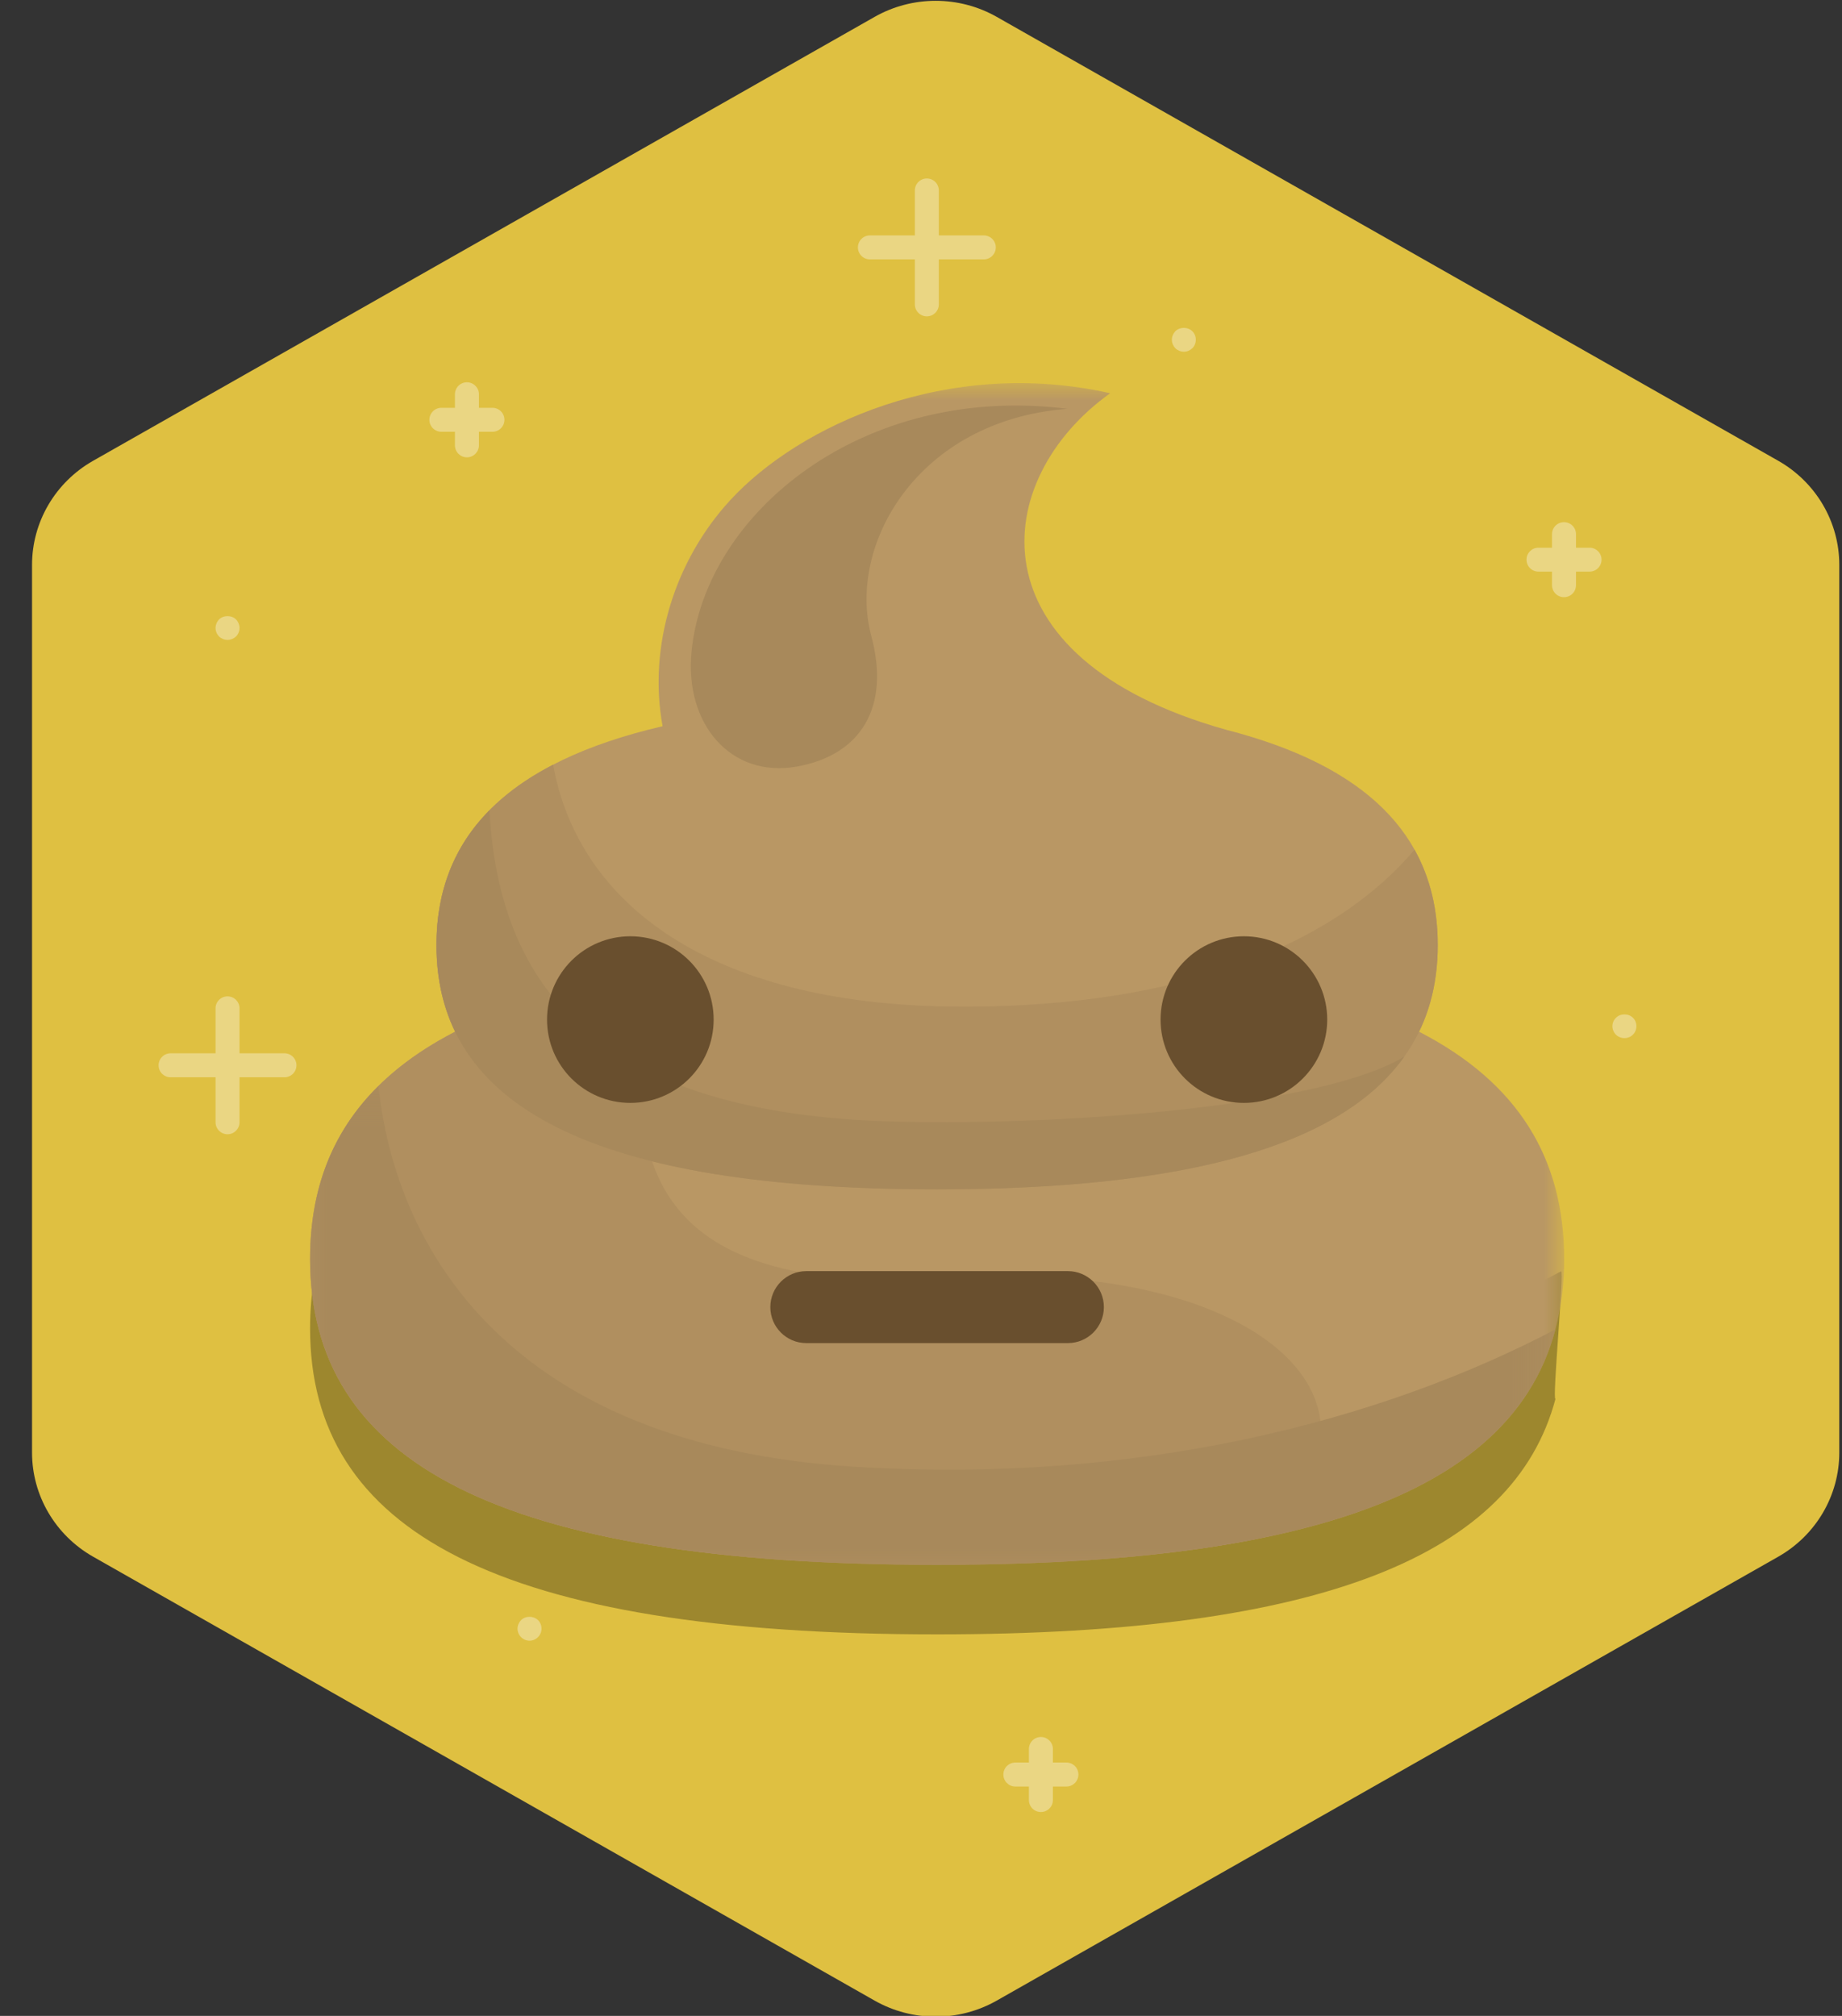 <?xml version="1.0" encoding="UTF-8" standalone="no"?>
<!DOCTYPE svg PUBLIC "-//W3C//DTD SVG 1.1//EN" "http://www.w3.org/Graphics/SVG/1.1/DTD/svg11.dtd">


<svg width="53px" height="58px" viewBox="0 0 53 58" version="1.1" xmlns="http://www.w3.org/2000/svg" xmlns:xlink="http://www.w3.org/1999/xlink">
    <rect x="0" y="0" width="53" height="58" fill="#333333" stroke="none"/>
    <!-- Generator: Sketch 43.1 (39012) - http://www.bohemiancoding.com/sketch -->
    <desc>Created with Sketch.</desc>
    <defs>
        <polygon id="path-1" points="0 34 0 0 36.083 0 36.083 34 4.94938292e-16 34"></polygon>
        <polygon id="path-3" points="7.16766056e-16 14 7.16766056e-16 0.221 35.833 0.221 35.833 14 0 14"></polygon>
    </defs>
    <g id="Radar" stroke="none" stroke-width="1" fill="none" fill-rule="evenodd">
        <g id="Activity-Copy" transform="translate(-1386, -711)">
            <g id="Group-12-Copy-4" transform="translate(1386.922, 711.023)">
                <g id="Group-18">
                    <path d="M27.758,57.537 C26.67,58.154 25.33,58.154 24.243,57.537 L1.758,44.766 C0.67,44.148 0,43.006 0,41.771 L0,16.229 C0,14.994 0.67,13.852 1.758,13.234 L24.243,0.463 C25.33,-0.154 26.67,-0.154 27.758,0.463 L50.243,13.234 C51.33,13.852 52,14.994 52,16.229 L52,41.771 C52,43.006 51.33,44.148 50.243,44.766 L27.758,57.537 Z" id="Fill-1" fill="#DFC041"></path>
                    <path d="M25.401,7.44 L25.401,8.734 C25.401,8.924 25.556,9.079 25.746,9.079 C25.937,9.079 26.091,8.924 26.091,8.734 L26.091,7.44 L27.385,7.44 C27.575,7.44 27.73,7.286 27.73,7.095 C27.73,6.905 27.575,6.75 27.385,6.75 L26.091,6.75 L26.091,5.457 C26.091,5.266 25.937,5.112 25.746,5.112 C25.556,5.112 25.401,5.266 25.401,5.457 L25.401,6.75 L24.108,6.75 C23.917,6.75 23.763,6.905 23.763,7.095 C23.763,7.286 23.917,7.44 24.108,7.44 L25.401,7.44 Z" id="Combined-Shape" fill="#FFFFFF" opacity="0.35"></path>
                    <path d="M5.28,30.972 L5.28,32.266 C5.28,32.456 5.434,32.611 5.625,32.611 C5.815,32.611 5.97,32.456 5.97,32.266 L5.97,30.972 L7.263,30.972 C7.454,30.972 7.608,30.818 7.608,30.627 C7.608,30.437 7.454,30.282 7.263,30.282 L5.97,30.282 L5.97,28.989 C5.97,28.798 5.815,28.644 5.625,28.644 C5.434,28.644 5.28,28.798 5.28,28.989 L5.28,30.282 L3.986,30.282 C3.796,30.282 3.641,30.437 3.641,30.627 C3.641,30.818 3.796,30.972 3.986,30.972 L5.28,30.972 Z" id="Combined-Shape" fill="#FFFFFF" opacity="0.35"></path>
                    <path d="M12.168,40.611 L12.168,41.001 C12.168,41.191 12.322,41.345 12.513,41.345 C12.703,41.345 12.858,41.191 12.858,41.001 L12.858,40.611 L13.247,40.611 C13.438,40.611 13.592,40.457 13.592,40.266 C13.592,40.075 13.438,39.921 13.247,39.921 L12.858,39.921 L12.858,39.532 C12.858,39.341 12.703,39.187 12.513,39.187 C12.322,39.187 12.168,39.341 12.168,39.532 L12.168,39.921 L11.778,39.921 C11.588,39.921 11.433,40.075 11.433,40.266 C11.433,40.457 11.588,40.611 11.778,40.611 L12.168,40.611 Z" id="Combined-Shape" fill="#FFFFFF" opacity="0.35"></path>
                    <path d="M43.734,16.424 L43.734,16.814 C43.734,17.005 43.889,17.159 44.079,17.159 C44.27,17.159 44.424,17.005 44.424,16.814 L44.424,16.424 L44.814,16.424 C45.005,16.424 45.159,16.27 45.159,16.079 C45.159,15.889 45.005,15.735 44.814,15.735 L44.424,15.735 L44.424,15.345 C44.424,15.155 44.27,15 44.079,15 C43.889,15 43.734,15.155 43.734,15.345 L43.734,15.735 L43.345,15.735 C43.154,15.735 43,15.889 43,16.079 C43,16.27 43.154,16.424 43.345,16.424 L43.734,16.424 Z" id="Combined-Shape" fill="#FFFFFF" opacity="0.35"></path>
                    <path d="M28.683,51.378 L28.683,51.767 C28.683,51.958 28.837,52.112 29.028,52.112 C29.218,52.112 29.373,51.958 29.373,51.767 L29.373,51.378 L29.762,51.378 C29.953,51.378 30.107,51.223 30.107,51.033 C30.107,50.842 29.953,50.688 29.762,50.688 L29.373,50.688 L29.373,50.298 C29.373,50.108 29.218,49.953 29.028,49.953 C28.837,49.953 28.683,50.108 28.683,50.298 L28.683,50.688 L28.293,50.688 C28.102,50.688 27.948,50.842 27.948,51.033 C27.948,51.223 28.102,51.378 28.293,51.378 L28.683,51.378 Z" id="Combined-Shape" fill="#FFFFFF" opacity="0.35"></path>
                    <path d="M12.168,12.4 L12.168,12.79 C12.168,12.98 12.322,13.135 12.513,13.135 C12.703,13.135 12.858,12.98 12.858,12.79 L12.858,12.4 L13.247,12.4 C13.438,12.4 13.592,12.246 13.592,12.055 C13.592,11.865 13.438,11.71 13.247,11.71 L12.858,11.71 L12.858,11.321 C12.858,11.13 12.703,10.976 12.513,10.976 C12.322,10.976 12.168,11.13 12.168,11.321 L12.168,11.71 L11.778,11.71 C11.588,11.71 11.433,11.865 11.433,12.055 C11.433,12.246 11.588,12.4 11.778,12.4 L12.168,12.4 Z" id="Combined-Shape" fill="#FFFFFF" opacity="0.35"></path>
                    <path d="M45.817,29.845 C45.728,29.845 45.638,29.81 45.572,29.745 C45.51,29.683 45.472,29.593 45.472,29.504 C45.472,29.41 45.51,29.321 45.576,29.259 C45.7,29.131 45.935,29.131 46.062,29.259 C46.128,29.321 46.162,29.41 46.162,29.504 C46.162,29.593 46.128,29.683 46.062,29.745 C46,29.81 45.911,29.845 45.817,29.845" id="Fill-25" fill="#FFFFFF" opacity="0.35"></path>
                    <path d="M14.314,47.182 C14.224,47.182 14.134,47.144 14.069,47.078 C14.007,47.016 13.969,46.927 13.969,46.837 C13.969,46.744 14.007,46.658 14.069,46.592 C14.2,46.461 14.431,46.464 14.559,46.592 C14.624,46.654 14.659,46.744 14.659,46.837 C14.659,46.927 14.621,47.016 14.559,47.078 C14.496,47.144 14.407,47.182 14.314,47.182" id="Fill-26" fill="#FFFFFF" opacity="0.35"></path>
                    <path d="M33.141,10.097 C33.051,10.097 32.961,10.059 32.896,9.997 C32.834,9.932 32.796,9.842 32.796,9.752 C32.796,9.659 32.834,9.573 32.896,9.507 C33.027,9.379 33.255,9.379 33.385,9.507 C33.451,9.573 33.485,9.659 33.485,9.752 C33.485,9.842 33.451,9.932 33.385,9.997 C33.32,10.059 33.234,10.097 33.141,10.097" id="Fill-27" fill="#FFFFFF" opacity="0.35"></path>
                    <path d="M5.625,18.389 C5.535,18.389 5.445,18.351 5.38,18.289 C5.318,18.224 5.28,18.138 5.28,18.044 C5.28,17.955 5.318,17.865 5.38,17.8 C5.507,17.672 5.742,17.672 5.87,17.8 C5.932,17.865 5.97,17.955 5.97,18.044 C5.97,18.138 5.932,18.227 5.87,18.289 C5.804,18.351 5.714,18.389 5.625,18.389" id="Fill-28" fill="#FFFFFF" opacity="0.35"></path>
                </g>
                <path d="M9.968,33.221 C8.631,34.543 8,36.203 8,38.196 C8,44.016 13.372,47 26.042,47 C37.144,47 42.642,44.709 43.833,40.226 C43.734,40.277 44.093,36.505 43.993,36.556 C39.025,39.092 31.711,44.684 23.621,44.174 C13.729,43.551 10.453,37.901 9.968,33.221 Z" id="Fill-6" fill="#000000" opacity="0.3"></path>
                <g id="poo" transform="translate(8, 11)">
                    <g id="Group-3">
                        <mask id="mask-2" fill="white">
                            <use xlink:href="#path-1"></use>
                        </mask>
                        <g id="Clip-2"></g>
                        <path d="M31.909,18.661 C32.269,17.919 32.447,17.088 32.447,16.167 C32.447,13.211 30.625,11.172 26.749,10.079 C26.749,10.079 26.483,10.005 26.356,9.973 C18.962,7.897 19.565,2.761 23.021,0.291 C18.359,-0.757 14.075,1.207 12.086,3.371 C10.481,5.117 9.723,7.581 10.143,9.871 C5.712,10.902 3.637,13.013 3.637,16.167 C3.637,17.088 3.814,17.919 4.175,18.661 C1.314,20.134 -0,22.319 -0,25.197 C-0,31.016 5.372,34 18.042,34 C30.712,34 36.083,31.016 36.083,25.197 C36.083,22.319 34.769,20.134 31.909,18.661" id="Fill-1" fill="#B99764" mask="url(#mask-2)"></path>
                    </g>
                    <path d="M18.55,25.748 C9.728,26.323 8.85,22.545 9.803,16.962 C3,18.082 0,20.847 0,25.196 C0,31.016 5.371,34 18.041,34 C21.713,34 24.771,33.749 27.263,33.252 C31.861,29.462 27.339,25.175 18.55,25.748" id="Fill-4" fill="#B08F5F"></path>
                    <g id="Group-8" transform="translate(0, 20)">
                        <mask id="mask-4" fill="white">
                            <use xlink:href="#path-3"></use>
                        </mask>
                        <g id="Clip-7"></g>
                        <path d="M15.621,11.174 C5.729,10.551 2.453,4.901 1.968,0.221 C0.631,1.543 -0,3.203 -0,5.196 C-0,11.016 5.372,14 18.042,14 C29.144,14 34.642,11.709 35.833,7.226 C30.843,9.844 23.874,11.694 15.621,11.174" id="Fill-6" fill="#A8895B" mask="url(#mask-4)"></path>
                    </g>
                    <path d="M32.446,16.167 C32.446,15.142 32.227,14.228 31.779,13.424 C29.198,16.466 24.378,18.019 18.4,17.937 C11.569,17.842 7.729,15.039 6.992,10.978 C4.72,12.153 3.636,13.888 3.636,16.167 C3.636,20.813 8.135,23.196 18.041,23.196 C27.947,23.196 32.446,20.813 32.446,16.167" id="Fill-9" fill="#B08F5F"></path>
                    <path d="M5.161,12.29 C4.134,13.33 3.637,14.623 3.637,16.167 C3.637,20.813 8.136,23.196 18.041,23.196 C25.327,23.196 29.687,21.907 31.484,19.377 C28.7,21.052 19.529,21.445 15.703,21.196 C7.731,20.678 5.41,16.887 5.161,12.29" id="Fill-11" fill="#A8895B"></path>
                    <path d="M10.975,7.728 C11.361,3.74 15.905,3.26960681e-13 21.789,0.739 C17.478,1.072 15.444,4.658 16.148,7.276 C16.698,9.318 15.855,10.707 13.994,11.034 C12.113,11.364 10.772,9.82 10.975,7.728" id="Fill-13" fill="#A8895B"></path>
                    <path d="M11.612,18.312 C11.612,16.988 10.539,15.915 9.215,15.915 C7.891,15.915 6.818,16.988 6.818,18.312 C6.818,19.637 7.891,20.709 9.215,20.709 C10.539,20.709 11.612,19.637 11.612,18.312" id="Fill-15" fill="#694F2E"></path>
                    <path d="M29.266,18.312 C29.266,16.988 28.192,15.915 26.869,15.915 C25.544,15.915 24.471,16.988 24.471,18.312 C24.471,19.637 25.544,20.709 26.869,20.709 C28.192,20.709 29.266,19.637 29.266,18.312" id="Fill-17" fill="#694F2E"></path>
                    <path d="M21.804,27.62 L14.279,27.62 C13.706,27.62 13.243,27.157 13.243,26.584 C13.243,26.013 13.706,25.549 14.279,25.549 L21.804,25.549 C22.376,25.549 22.84,26.013 22.84,26.584 C22.84,27.157 22.376,27.62 21.804,27.62" id="Fill-19" fill="#694F2E"></path>
                </g>
            </g>
        </g>
    </g>
</svg>

